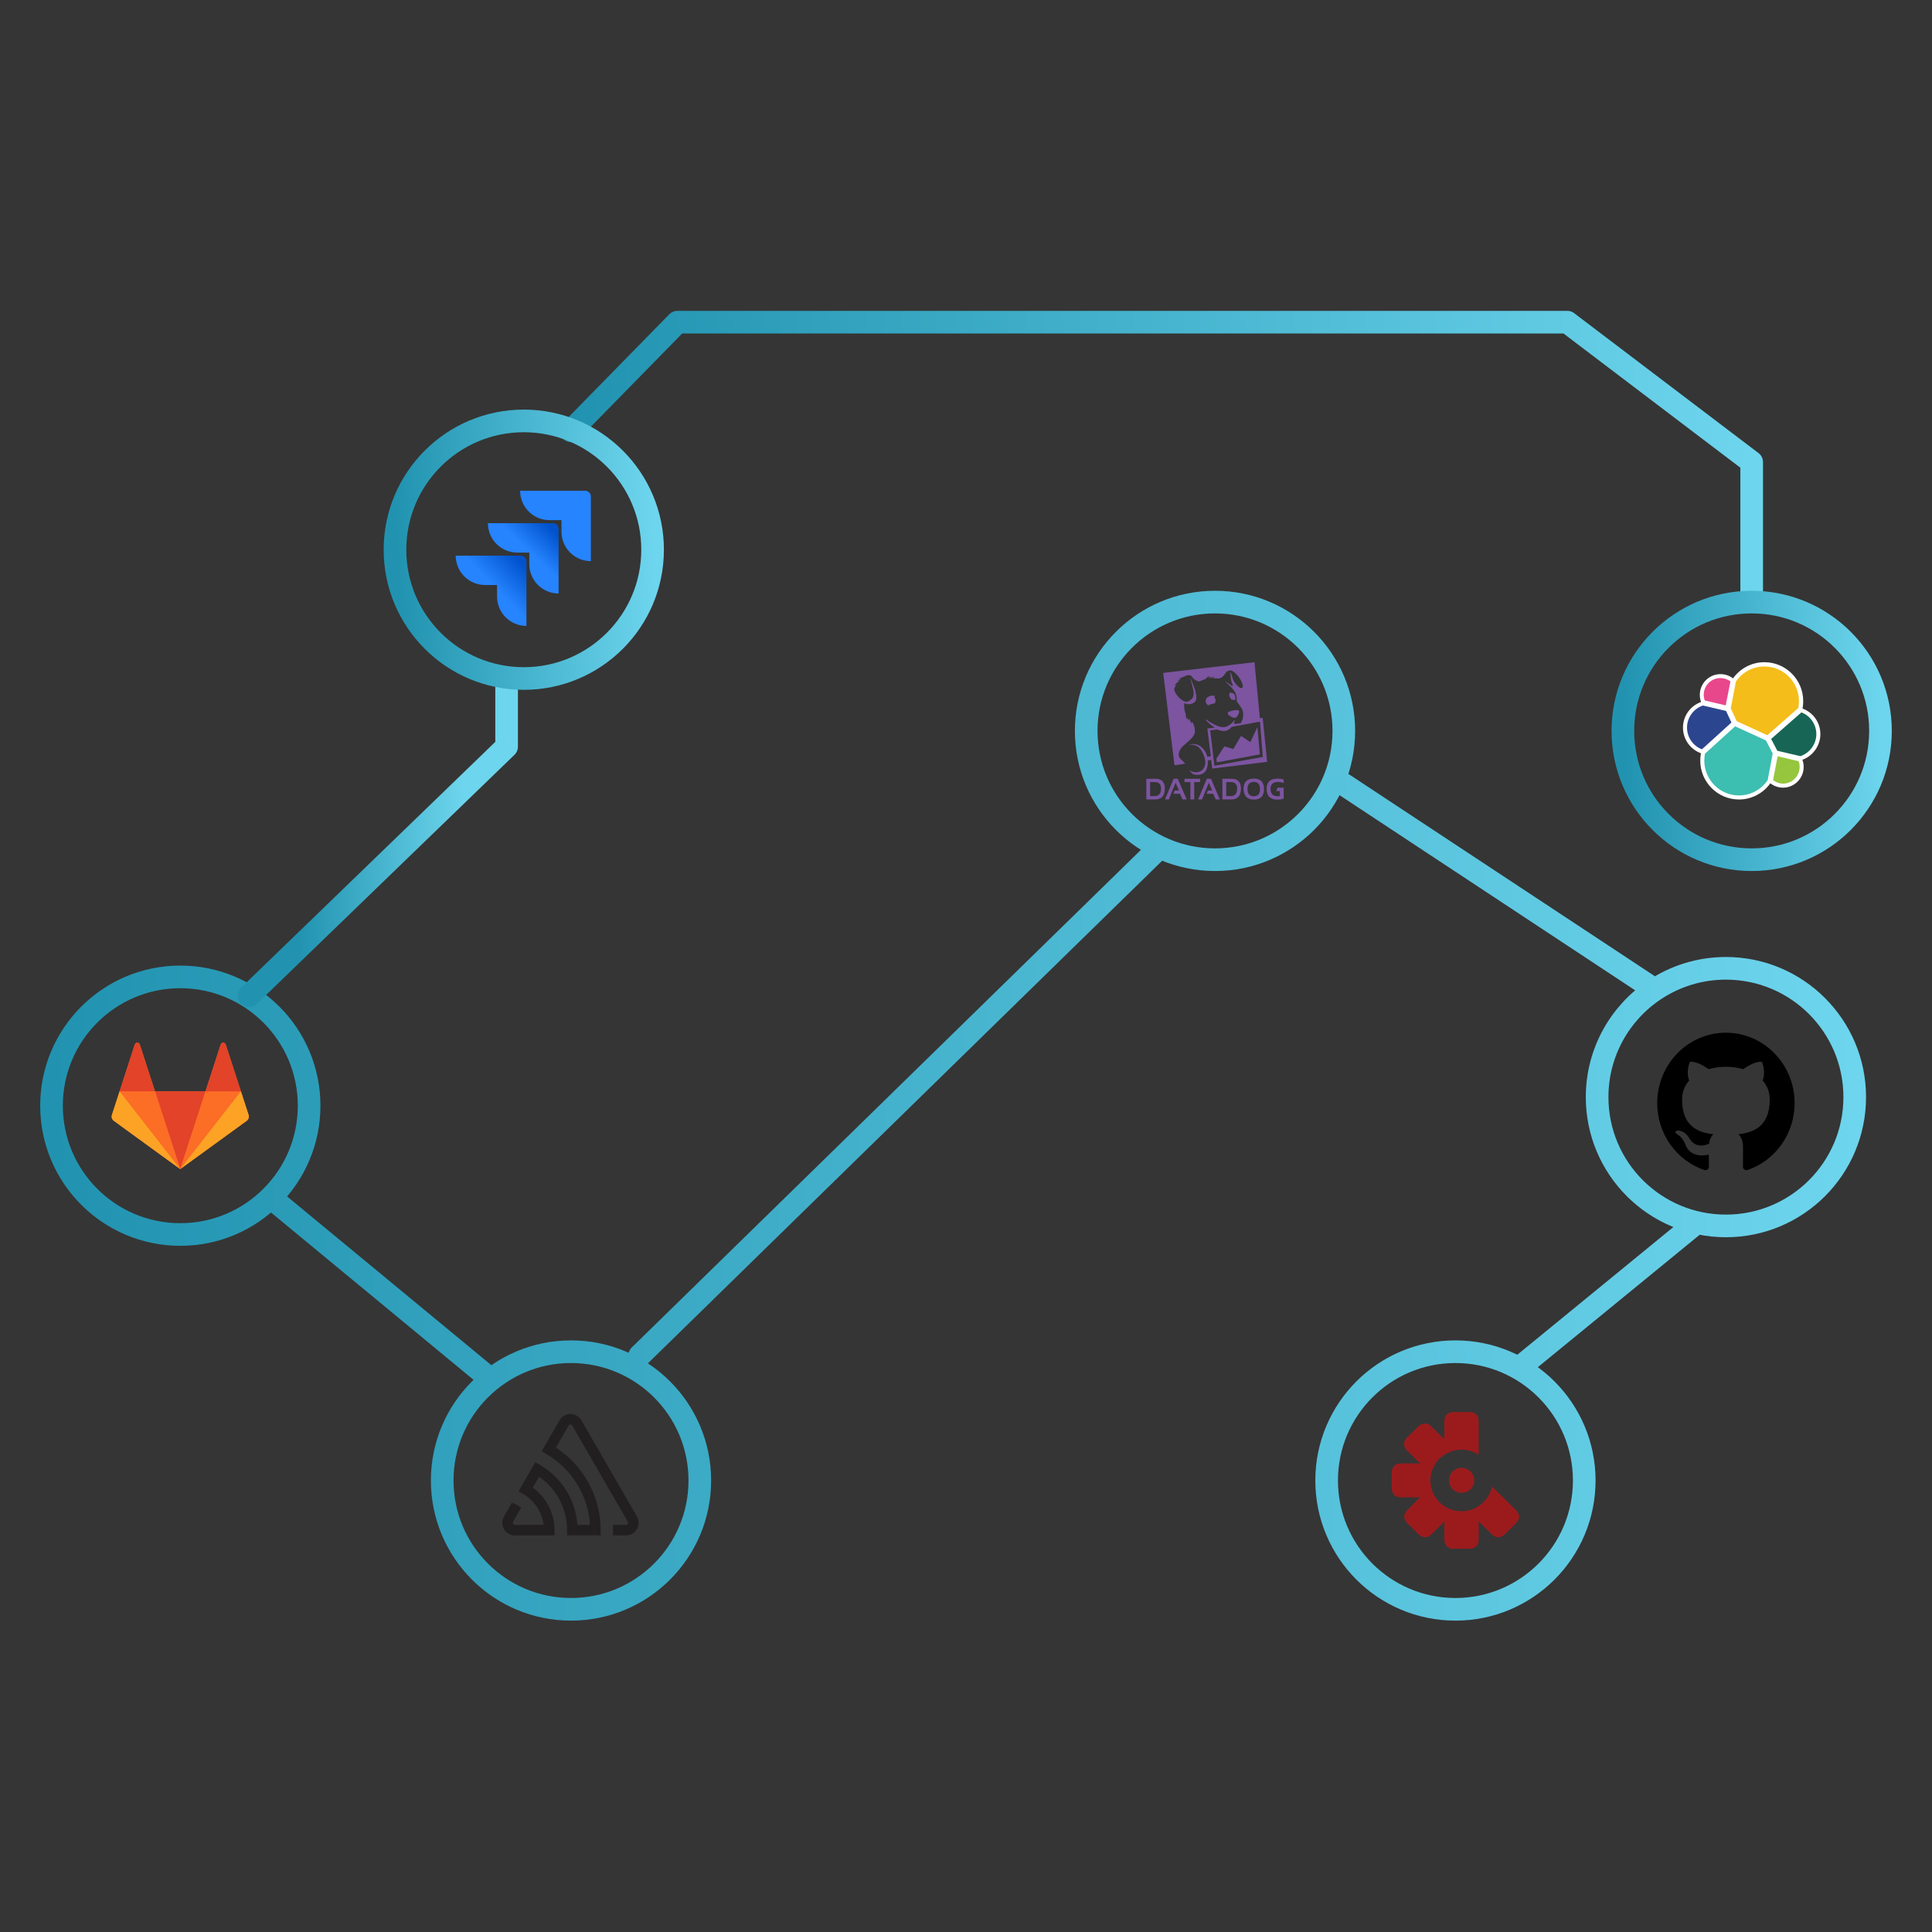 <?xml version="1.0" encoding="UTF-8"?>
<svg width="512px" height="512px" viewBox="0 0 512 512" version="1.1" xmlns="http://www.w3.org/2000/svg" xmlns:xlink="http://www.w3.org/1999/xlink">
    <rect x="0" y="0" width="512" height="512" fill="#333333" stroke="none"/>
    <!-- Generator: Sketch 53.2 (72643) - https://sketchapp.com -->
    <title>connect</title>
    <desc>Created with Sketch.</desc>
    <defs>
        <linearGradient x1="0%" y1="49.153%" x2="100%" y2="48.987%" id="linearGradient-1">
            <stop stop-color="#2193B0" offset="0%"></stop>
            <stop stop-color="#6DD5ED" offset="100%"></stop>
        </linearGradient>
        <linearGradient x1="0%" y1="33.658%" x2="100%" y2="30.452%" id="linearGradient-2">
            <stop stop-color="#2193B0" offset="0%"></stop>
            <stop stop-color="#6DD5ED" offset="100%"></stop>
        </linearGradient>
        <linearGradient x1="0%" y1="44.901%" x2="100%" y2="43.901%" id="linearGradient-3">
            <stop stop-color="#2193B0" offset="0%"></stop>
            <stop stop-color="#6DD5ED" offset="100%"></stop>
        </linearGradient>
        <linearGradient x1="16.783%" y1="33.658%" x2="83.217%" y2="30.452%" id="linearGradient-4">
            <stop stop-color="#2193B0" offset="0%"></stop>
            <stop stop-color="#6DD5ED" offset="100%"></stop>
        </linearGradient>
        <linearGradient x1="98.11%" y1="0.69%" x2="58.946%" y2="40.864%" id="linearGradient-5">
            <stop stop-color="#0052CC" offset="18%"></stop>
            <stop stop-color="#2684FF" offset="100%"></stop>
        </linearGradient>
        <linearGradient x1="100.639%" y1="1.007%" x2="55.375%" y2="44.789%" id="linearGradient-6">
            <stop stop-color="#0052CC" offset="18%"></stop>
            <stop stop-color="#2684FF" offset="100%"></stop>
        </linearGradient>
    </defs>
    <g id="connect" stroke="none" stroke-width="1" fill="none" fill-rule="evenodd">
        <rect id="Rectangle" fill-opacity="0.01" fill="#FFFFFF" x="0" y="0" width="512" height="512"></rect>
        <g transform="translate(13, 85)">
            <polyline id="Path" stroke="url(#linearGradient-1)" stroke-width="6" stroke-linecap="round" stroke-linejoin="round" points="138.324 29.161 166.525 0.378 402.347 0.378 451.213 37.455 451.213 71.605"></polyline>
            <path d="M451.213,142.828 C470.065,142.828 485.347,127.546 485.347,108.694 C485.347,89.843 470.065,74.561 451.213,74.561 C432.361,74.561 417.08,89.843 417.08,108.694 C417.08,127.546 432.361,142.828 451.213,142.828 Z" id="Path" stroke="url(#linearGradient-2)" stroke-width="6" stroke-linecap="round" stroke-linejoin="round"></path>
            <path d="M34.787,242.156 C15.935,242.156 0.653,226.874 0.653,208.022 C0.653,189.17 15.935,173.889 34.787,173.889 C53.638,173.889 68.92,189.17 68.92,208.022 C68.92,226.874 53.638,242.156 34.787,242.156 Z M59.818,233.261 L116.707,280.256 L59.818,233.261 Z M138.324,341.483 C119.473,341.483 104.191,326.201 104.191,307.349 C104.191,288.498 119.473,273.216 138.324,273.216 C157.176,273.216 172.458,288.498 172.458,307.349 C172.458,326.201 157.176,341.483 138.324,341.483 Z M156.529,274.23 L293.062,140.792 L156.529,274.23 Z M425.537,177.287 L343.124,122.883 L425.537,177.287 C430.938,173.703 437.418,171.615 444.387,171.615 C463.239,171.615 478.52,186.897 478.52,205.749 C478.52,224.6 463.239,239.882 444.387,239.882 C425.535,239.882 410.253,224.6 410.253,205.749 C410.253,193.865 416.326,183.4 425.537,177.287 Z M308.991,142.828 C290.139,142.828 274.858,127.546 274.858,108.694 C274.858,89.843 290.139,74.561 308.991,74.561 C327.843,74.561 343.124,89.843 343.124,108.694 C343.124,127.546 327.843,142.828 308.991,142.828 Z M372.707,341.483 C353.855,341.483 338.573,326.201 338.573,307.349 C338.573,288.498 353.855,273.216 372.707,273.216 C391.559,273.216 406.84,288.498 406.84,307.349 C406.84,326.201 391.559,341.483 372.707,341.483 Z M435.284,240.11 L389.773,277.345 L435.284,240.11 Z" id="Combined-Shape" stroke="url(#linearGradient-3)" stroke-width="6" stroke-linecap="round" stroke-linejoin="round"></path>
            <polyline id="Path" stroke="url(#linearGradient-4)" stroke-width="6" stroke-linecap="round" stroke-linejoin="round" points="121.258 95.129 121.258 112.874 52.991 178.885"></polyline>
            <path d="M125.809,94.813 C144.661,94.813 159.942,79.531 159.942,60.68 C159.942,41.829 144.661,26.547 125.809,26.547 C106.958,26.547 91.676,41.829 91.676,60.68 C91.676,79.531 106.958,94.813 125.809,94.813 Z" id="Path" stroke="url(#linearGradient-2)" stroke-width="6" stroke-linecap="round" stroke-linejoin="round"></path>
            <g id="Group" transform="translate(16.582, 44.751)">
                <g id="sentry" transform="translate(103.538, 244.964)">
                    <rect id="Bg" x="0" y="0" width="36.409" height="36.409"></rect>
                    <g id="Logo" fill="#221F20" fill-rule="nonzero">
                        <path d="M20.952,1.668 C20.356,0.636 19.254,0 18.062,0 C16.87,0 15.769,0.636 15.173,1.668 L10.415,9.908 L11.629,10.605 C18.405,14.524 22.764,21.579 23.238,29.392 L19.898,29.392 C19.429,22.765 15.7,16.804 9.947,13.483 L8.733,12.789 L4.301,20.496 L5.515,21.192 C8.495,22.943 10.505,25.966 10.966,29.392 L3.337,29.392 C3.139,29.395 2.954,29.291 2.853,29.12 C2.752,28.948 2.752,28.736 2.852,28.564 L4.978,24.882 C4.26,24.276 3.437,23.807 2.551,23.496 L0.446,27.171 C-0.149,28.203 -0.149,29.475 0.447,30.508 C1.044,31.54 2.145,32.176 3.337,32.176 L13.835,32.176 L13.835,30.785 C13.837,26.323 11.692,22.133 8.073,19.525 L9.743,16.632 C14.384,19.844 17.156,25.128 17.161,30.773 L17.161,32.166 L26.056,32.166 L26.056,30.775 C26.048,21.955 21.59,13.735 14.202,8.918 L17.578,3.061 C17.677,2.891 17.858,2.786 18.055,2.786 C18.252,2.786 18.433,2.891 18.532,3.061 L33.256,28.564 C33.356,28.736 33.355,28.948 33.255,29.12 C33.154,29.291 32.969,29.395 32.77,29.392 L29.326,29.392 C29.37,30.321 29.375,31.251 29.326,32.178 L32.782,32.178 C33.974,32.178 35.076,31.542 35.672,30.51 C36.268,29.478 36.269,28.206 35.673,27.173 L20.952,1.668 Z" id="Path"></path>
                    </g>
                </g>
                <g id="jira" transform="translate(91.022, 0)">
                    <rect id="Bg" x="0" y="0" width="36.409" height="36.409"></rect>
                    <g id="jira-logo-gradient-blue" fill-rule="nonzero">
                        <path d="M34.484,0.309 L17.237,0.309 C17.237,4.609 20.723,8.095 25.022,8.095 L28.194,8.095 L28.194,11.162 C28.192,13.228 29.011,15.211 30.472,16.672 C31.932,18.133 33.914,18.954 35.98,18.953 L35.98,1.805 C35.98,0.979 35.31,0.309 34.484,0.309 Z" id="Path" fill="#2684FF"></path>
                        <path d="M25.935,8.903 L8.698,8.903 C8.698,13.203 12.184,16.688 16.484,16.688 L19.661,16.688 L19.661,19.751 C19.661,24.045 23.137,27.528 27.431,27.536 L27.431,10.399 C27.431,9.573 26.761,8.903 25.935,8.903 L25.935,8.903 Z" id="Path" fill="url(#linearGradient-5)"></path>
                        <path d="M17.411,17.496 L0.165,17.496 C0.163,19.561 0.982,21.541 2.442,23.001 C3.901,24.461 5.881,25.282 7.945,25.282 L11.122,25.282 L11.122,28.344 C11.122,32.644 14.608,36.13 18.908,36.13 L18.908,18.992 C18.908,18.166 18.238,17.496 17.411,17.496 Z" id="Path" fill="url(#linearGradient-6)"></path>
                    </g>
                </g>
                <g id="gitlab" transform="translate(0, 145.067)">
                    <rect id="Bg" x="0" y="0" width="36.409" height="36.409"></rect>
                    <g id="Logo" transform="translate(0, 1.399)" fill-rule="nonzero">
                        <g id="g44" fill="#FC6D26">
                            <path d="M36.301,19.261 L34.264,13.001 L30.233,0.583 C30.138,0.299 29.872,0.107 29.573,0.107 C29.273,0.107 29.007,0.299 28.912,0.583 L24.883,12.993 L11.489,12.993 L7.458,0.583 C7.363,0.299 7.097,0.107 6.798,0.107 C6.498,0.107 6.232,0.299 6.137,0.583 L2.113,12.993 L0.075,19.261 C-0.11,19.832 0.093,20.457 0.577,20.811 L18.185,33.608 L35.793,20.811 C36.28,20.459 36.485,19.833 36.301,19.261" id="path46"></path>
                        </g>
                        <g id="g48" transform="translate(11.418, 12.926)" fill="#E24329">
                            <polygon id="path50" points="6.771 20.67 6.771 20.67 13.465 0.066 0.075 0.066"></polygon>
                        </g>
                        <g id="g56" transform="translate(2.047, 12.926)" fill="#FC6D26">
                            <polygon id="path58" points="16.138 20.671 9.443 0.066 0.071 0.066"></polygon>
                        </g>
                        <g id="g64" transform="translate(0, 12.926)" fill="#FCA326">
                            <path d="M2.11,0.073 L2.11,0.073 L0.072,6.334 C-0.113,6.905 0.089,7.53 0.574,7.884 L18.182,20.682 L2.11,0.073 Z" id="path66"></path>
                        </g>
                        <g id="g72" transform="translate(2.047, 0.108)" fill="#E24329">
                            <path d="M0.066,12.892 L9.449,12.892 L5.411,0.482 C5.316,0.197 5.049,0.006 4.75,0.006 C4.45,0.006 4.184,0.197 4.089,0.482 L0.066,12.892 Z" id="path74"></path>
                        </g>
                        <g id="g76" transform="translate(18.097, 12.926)" fill="#FC6D26">
                            <polygon id="path78" points="0.093 20.671 6.786 0.066 16.169 0.066"></polygon>
                        </g>
                        <g id="g80" transform="translate(18.097, 12.926)" fill="#FCA326">
                            <path d="M16.165,0.073 L16.165,0.073 L18.204,6.334 C18.39,6.905 18.187,7.53 17.702,7.884 L0.094,20.67 L16.165,0.073 Z" id="path82"></path>
                        </g>
                        <g id="g84" transform="translate(24.883, 0.108)" fill="#E24329">
                            <path d="M9.384,12.892 L0,12.892 L4.031,0.482 C4.126,0.197 4.392,0.006 4.692,0.006 C4.991,0.006 5.257,0.197 5.353,0.482 L9.383,12.892 L9.384,12.892 Z" id="path86"></path>
                        </g>
                    </g>
                </g>
                <path d="M409.6,162.596 C409.6,170.841 414.816,177.837 422.051,180.306 C422.961,180.477 423.293,179.901 423.293,179.406 C423.293,178.963 423.277,177.789 423.268,176.232 C418.204,177.36 417.136,173.729 417.136,173.729 C416.308,171.574 415.115,171 415.115,171 C413.462,169.841 415.24,169.865 415.24,169.865 C417.066,169.996 418.028,171.788 418.028,171.788 C419.652,174.641 422.288,173.817 423.326,173.339 C423.491,172.132 423.962,171.31 424.482,170.843 C420.44,170.372 416.19,168.771 416.19,161.619 C416.19,159.581 416.899,157.915 418.064,156.61 C417.876,156.137 417.252,154.24 418.241,151.67 C418.241,151.67 419.771,151.169 423.248,153.584 C424.701,153.169 426.257,152.963 427.806,152.955 C429.352,152.963 430.909,153.169 432.364,153.584 C435.838,151.169 437.364,151.67 437.364,151.67 C438.357,154.24 437.733,156.137 437.545,156.61 C438.712,157.915 439.417,159.581 439.417,161.619 C439.417,168.789 435.16,170.367 431.105,170.829 C431.758,171.406 432.341,172.544 432.341,174.286 C432.341,176.781 432.318,178.794 432.318,179.406 C432.318,179.905 432.646,180.486 433.57,180.303 C440.798,177.83 446.009,170.839 446.009,162.596 C446.009,152.285 437.858,143.929 427.803,143.929 C417.751,143.929 409.6,152.285 409.6,162.596 Z" id="github" fill="#000000"></path>
                <g id="elastic" transform="translate(416.427, 45.739)" fill-rule="nonzero">
                    <path d="M36.409,19.055 C36.409,15.984 34.507,13.33 31.683,12.287 C31.802,11.637 31.862,10.978 31.861,10.318 C31.861,4.622 27.255,2.13162821e-14 21.578,2.13162821e-14 C18.279,2.13162821e-14 15.188,1.58 13.256,4.294 C12.304,3.548 11.146,3.161 9.927,3.161 C6.925,3.161 4.458,5.606 4.458,8.648 C4.458,9.304 4.578,9.96 4.785,10.557 C1.931,11.541 0,14.284 0,17.326 C0,20.398 1.902,23.081 4.755,24.125 C4.637,24.751 4.578,25.407 4.578,26.094 C4.578,31.759 9.184,36.382 14.831,36.382 C18.16,36.382 21.221,34.771 23.153,32.088 C24.105,32.833 25.293,33.25 26.512,33.25 C29.513,33.25 31.981,30.805 31.981,27.763 C31.981,27.108 31.861,26.451 31.654,25.855 C34.447,24.841 36.409,22.097 36.409,19.055 Z" id="Path" fill="#FFFFFF"></path>
                    <path d="M14.237,15.626 L22.351,19.353 L30.554,12.137 C30.674,11.538 30.734,10.929 30.733,10.318 C30.733,5.248 26.63,1.133 21.578,1.133 C18.547,1.133 15.723,2.624 14.028,5.129 L12.661,12.226 L14.237,15.626 L14.237,15.626 Z" id="Path" fill="#F4BD19"></path>
                    <path d="M5.825,24.244 C5.707,24.841 5.647,25.467 5.647,26.094 C5.647,31.162 9.779,35.308 14.831,35.308 C17.892,35.308 20.717,33.787 22.44,31.282 L23.778,24.185 L21.965,20.726 L13.821,16.998 L5.825,24.244 Z" id="Path" fill="#3CBEB1"></path>
                    <path d="M5.766,10.139 L11.324,11.451 L12.572,5.099 C11.799,4.503 10.878,4.204 9.897,4.204 C7.49,4.204 5.499,6.173 5.499,8.618 C5.499,9.125 5.588,9.662 5.766,10.139 L5.766,10.139 Z" id="Path" fill="#E9478C"></path>
                    <path d="M5.29,11.48 C2.793,12.286 1.07,14.702 1.07,17.326 C1.07,19.89 2.645,22.187 5.023,23.081 L12.84,15.984 L11.412,12.912 L5.29,11.481 L5.29,11.48 Z" id="Path" fill="#2C458F"></path>
                    <path d="M23.866,31.252 C24.639,31.848 25.561,32.177 26.512,32.177 C28.92,32.177 30.91,30.209 30.91,27.763 C30.91,27.226 30.821,26.719 30.644,26.243 L25.085,24.93 L23.866,31.252 Z" id="Path" fill="#95C63D"></path>
                    <path d="M24.997,23.469 L31.119,24.9 C33.615,24.065 35.338,21.679 35.338,19.055 C35.338,16.49 33.764,14.224 31.386,13.3 L23.362,20.338 L24.997,23.469 Z" id="Path" fill="#176655"></path>
                </g>
                <g id="datadog" transform="translate(274.204, 45.739)">
                    <g id="Logo">
                        <path d="M7.937,26.802 L9.926,26.461 C10.898,27.539 10.515,27.967 11.348,28.58 C12.733,29.602 14.467,29.144 15.06,28.311 C15.758,27.327 15.709,26.389 15.491,25.504 L17.747,25.118 L18.021,27.445 L30.859,25.103 L30.097,15.745 L29.658,15.824 L28.292,0.81 L5.115,3.258 L7.941,26.798 L7.937,26.802 Z" id="Path"></path>
                        <path d="M18.174,9.07 C18.373,8.881 17.184,8.627 16.261,9.263 C15.581,9.732 15.559,10.739 16.208,11.31 C16.272,11.367 16.328,11.409 16.377,11.439 C16.568,11.348 16.782,11.257 17.034,11.174 C17.454,11.034 17.807,10.966 18.092,10.924 C18.231,10.769 18.388,10.493 18.351,9.997 C18.295,9.324 17.792,9.43 18.171,9.066 L18.174,9.07 Z M28.69,0 L28.667,0 L4.477,2.838 L7.46,27.32 L10.294,26.904 C10.069,26.578 9.716,26.181 9.112,25.674 C8.279,24.974 8.571,23.782 9.063,23.029 C9.716,21.758 13.071,20.142 12.879,18.11 C12.812,17.372 12.695,16.411 12.016,15.752 C11.99,16.025 12.035,16.29 12.035,16.29 C12.035,16.29 11.757,15.93 11.618,15.442 C11.48,15.253 11.371,15.192 11.224,14.943 C11.119,15.234 11.134,15.571 11.134,15.571 C11.134,15.571 10.905,15.026 10.868,14.568 C10.733,14.772 10.699,15.166 10.699,15.166 C10.699,15.166 10.403,14.307 10.47,13.845 C10.335,13.444 9.933,12.646 10.05,10.833 C10.789,11.356 12.414,11.234 13.048,10.288 C13.258,9.974 13.405,9.123 12.943,7.439 C12.647,6.361 11.919,4.753 11.633,4.143 L11.6,4.17 C11.75,4.662 12.061,5.691 12.178,6.19 C12.538,7.704 12.635,8.234 12.467,8.93 C12.324,9.535 11.979,9.933 11.104,10.379 C10.23,10.826 9.074,9.74 8.999,9.679 C8.151,8.994 7.494,7.882 7.419,7.337 C7.344,6.743 7.757,6.387 7.967,5.903 C7.667,5.99 7.337,6.141 7.337,6.141 C7.337,6.141 7.734,5.725 8.226,5.366 C8.429,5.229 8.549,5.142 8.763,4.965 C8.451,4.961 8.2,4.968 8.2,4.968 C8.2,4.968 8.718,4.684 9.25,4.48 C8.86,4.461 8.485,4.476 8.485,4.476 C8.485,4.476 9.637,3.954 10.549,3.572 C11.176,3.311 11.787,3.39 12.129,3.89 C12.579,4.548 13.052,4.904 14.058,5.127 C14.673,4.851 14.861,4.707 15.638,4.495 C16.321,3.739 16.853,3.64 16.853,3.64 C16.853,3.64 16.587,3.886 16.516,4.272 C16.902,3.966 17.326,3.708 17.326,3.708 C17.326,3.708 17.161,3.913 17.011,4.238 L17.045,4.291 C17.495,4.019 18.024,3.803 18.024,3.803 C18.024,3.803 17.874,3.996 17.694,4.249 C18.036,4.246 18.722,4.264 18.993,4.295 C20.572,4.329 20.899,2.588 21.507,2.369 C22.265,2.096 22.606,1.93 23.901,3.213 C25.012,4.317 25.879,6.293 25.447,6.735 C25.087,7.102 24.374,6.592 23.586,5.596 C23.169,5.07 22.854,4.446 22.704,3.655 C22.58,2.986 22.092,2.6 22.092,2.6 C22.092,2.6 22.374,3.235 22.374,3.795 C22.374,4.102 22.411,5.245 22.895,5.884 C22.847,5.979 22.824,6.349 22.772,6.418 C22.209,5.729 20.996,5.237 20.801,5.089 C21.469,5.642 23.004,6.913 23.593,8.132 C24.153,9.286 23.822,10.341 24.104,10.614 C24.183,10.693 25.305,12.101 25.518,12.812 C25.894,14.046 25.541,15.344 25.049,16.15 L23.676,16.365 C23.473,16.309 23.338,16.282 23.158,16.176 C23.256,15.998 23.454,15.556 23.458,15.465 L23.379,15.329 C22.952,15.942 22.235,16.536 21.642,16.876 C20.865,17.323 19.968,17.255 19.383,17.069 C17.724,16.551 16.159,15.419 15.78,15.121 C15.78,15.121 15.769,15.359 15.84,15.412 C16.257,15.889 17.214,16.751 18.141,17.353 L16.167,17.573 L17.101,24.917 C16.688,24.978 16.625,25.008 16.17,25.072 C15.773,23.646 15.007,22.715 14.174,22.174 C13.438,21.697 12.425,21.587 11.453,21.784 L11.39,21.856 C12.065,21.784 12.861,21.882 13.679,22.408 C14.482,22.923 15.131,24.251 15.367,25.05 C15.671,26.071 15.885,27.165 15.063,28.323 C14.478,29.148 12.774,29.602 11.393,28.618 C11.761,29.216 12.26,29.708 12.928,29.798 C13.923,29.935 14.868,29.761 15.517,29.087 C16.073,28.508 16.366,27.305 16.291,26.033 L17.169,25.905 L17.484,28.186 L32.018,26.416 L30.832,14.716 L30.093,14.859 L28.671,0.015 L28.69,0 Z M24.411,12.725 C24.299,12.661 23.773,12.687 23.402,12.733 C22.696,12.816 21.935,13.066 21.77,13.195 C21.466,13.433 21.604,13.845 21.83,14.016 C22.456,14.489 23.008,14.806 23.59,14.731 C23.946,14.682 24.261,14.114 24.483,13.592 C24.637,13.236 24.637,12.85 24.411,12.725 Z M22.006,8.51 C21.965,8.605 21.901,8.665 21.998,8.972 L22.006,8.991 L22.021,9.028 L22.062,9.119 C22.235,9.475 22.423,9.812 22.741,9.986 C22.824,9.971 22.907,9.963 22.997,9.959 C23.293,9.948 23.481,9.993 23.601,10.058 C23.612,9.997 23.612,9.91 23.608,9.781 C23.586,9.331 23.698,8.559 22.839,8.158 C22.516,8.007 22.058,8.052 21.908,8.241 C21.935,8.245 21.961,8.253 21.98,8.257 C22.209,8.336 22.055,8.415 22.013,8.514 L22.006,8.51 Z M16.932,18.076 L18.76,17.822 C19.056,17.958 19.263,18.008 19.615,18.098 C20.167,18.242 20.809,18.382 21.755,17.902 C21.976,17.792 22.434,17.368 22.621,17.126 L30.116,15.752 L30.881,25.11 L18.043,27.449 L16.932,18.08 L16.932,18.076 Z M27.564,21.182 L25.109,19.544 L23.06,23.002 L20.681,22.299 L18.583,25.534 L18.692,26.552 L30.089,24.429 L29.429,17.224 L27.564,21.179 L27.564,21.182 Z" id="Shape" fill="#7C54A0"></path>
                        <path d="M35.396,34.15 L35.396,35.433 C35.163,35.493 34.953,35.523 34.773,35.523 C33.538,35.523 32.923,34.865 32.923,33.552 C32.923,32.337 33.576,31.732 34.885,31.732 C35.429,31.732 35.94,31.834 36.409,32.038 L36.409,31.119 C35.94,30.941 35.407,30.85 34.81,30.85 C32.855,30.85 31.879,31.751 31.879,33.552 C31.879,35.455 32.84,36.409 34.761,36.409 C35.422,36.409 35.974,36.311 36.409,36.118 L36.409,33.249 L34.78,33.249 L34.439,34.15 L35.399,34.15 L35.396,34.15 Z M28.494,35.523 C29.59,35.523 30.138,34.888 30.138,33.613 C30.138,32.356 29.59,31.728 28.494,31.728 C27.369,31.728 26.809,32.356 26.809,33.613 C26.809,34.888 27.372,35.523 28.494,35.523 Z M25.759,33.635 C25.759,31.777 26.671,30.85 28.494,30.85 C30.288,30.85 31.185,31.777 31.185,33.635 C31.185,35.482 30.288,36.405 28.494,36.405 C26.753,36.405 25.841,35.482 25.759,33.635 Z M21.173,35.486 L22.374,35.486 C23.503,35.486 24.07,34.816 24.07,33.476 C24.07,32.337 23.503,31.766 22.374,31.766 L21.173,31.766 L21.173,35.482 L21.173,35.486 Z M22.524,36.367 L20.163,36.367 L20.163,30.888 L22.524,30.888 C24.224,30.888 25.076,31.751 25.076,33.476 C25.076,35.402 24.224,36.367 22.524,36.367 Z M14.771,36.367 L13.735,36.367 L16.047,30.888 L17.131,30.888 L19.492,36.367 L18.407,36.367 L17.72,34.873 L15.975,34.873 L16.321,33.991 L17.45,33.991 L16.557,31.933 L14.763,36.367 L14.771,36.367 Z M10.121,30.888 L14.253,30.888 L14.253,31.77 L12.692,31.77 L12.692,36.367 L11.682,36.367 L11.682,31.77 L10.121,31.77 L10.121,30.888 Z M5.971,36.367 L4.935,36.367 L7.247,30.888 L8.331,30.888 L10.691,36.367 L9.607,36.367 L8.92,34.873 L7.175,34.873 L7.52,33.991 L8.65,33.991 L7.757,31.933 L5.963,36.367 L5.971,36.367 Z M1.009,35.486 L2.207,35.486 C3.336,35.486 3.899,34.816 3.899,33.476 C3.899,32.337 3.336,31.766 2.207,31.766 L1.009,31.766 L1.009,35.482 L1.009,35.486 Z M2.36,36.367 L0,36.367 L0,30.888 L2.36,30.888 C4.06,30.888 4.912,31.751 4.912,33.476 C4.912,35.402 4.06,36.367 2.36,36.367 Z" id="Shape" fill="#7C54A0"></path>
                    </g>
                </g>
                <g id="crashlytics" transform="translate(337.92, 244.395)">
                    <rect id="Bg" x="0" y="0" width="36.409" height="36.409"></rect>
                    <g id="Logo" transform="translate(1.32, 0)" fill="#9B1B1D" fill-rule="nonzero">
                        <path d="M13.935,7.195 C13.935,7.195 13.935,3.833 13.944,2.464 C13.954,0.986 14.887,0.054 16.351,0.049 C17.789,0.045 19.226,0.045 20.664,0.049 C22.113,0.053 23.048,0.974 23.052,2.415 C23.058,5.222 23.054,8.029 23.053,10.836 C23.052,10.984 23.036,11.132 23.023,11.341 C20.38,9.81 17.682,9.583 14.94,10.853 C12.89,11.802 11.469,13.385 10.713,15.519 C9.207,19.774 11.511,24.449 15.818,25.907 C20.288,27.42 25.343,24.933 26.597,19.827 C26.725,19.934 30.965,24.097 32.958,26.073 C34.042,27.147 34.04,28.433 32.961,29.506 C31.978,30.484 30.993,31.459 30.004,32.431 C28.906,33.511 27.604,33.516 26.513,32.444 C25.524,31.472 23.041,29.045 23.041,29.045 C23.041,29.045 23.061,32.537 23.051,33.957 C23.042,35.339 22.105,36.276 20.729,36.284 C19.257,36.292 17.785,36.291 16.313,36.284 C14.908,36.278 13.963,35.348 13.946,33.935 C13.93,32.566 13.942,29.073 13.942,29.073 C13.942,29.073 11.548,31.478 10.57,32.437 C9.473,33.514 8.176,33.515 7.079,32.439 C6.102,31.48 5.127,30.518 4.155,29.553 C3.023,28.431 3.027,27.174 4.138,26.048 C5.217,24.953 7.454,22.661 7.454,22.661 C7.454,22.661 3.913,22.667 2.424,22.66 C0.891,22.652 0.009,21.764 0.004,20.231 C-0.001,18.845 -0.002,17.458 0.004,16.072 C0.011,14.577 0.9,13.685 2.404,13.675 C3.859,13.665 7.472,13.672 7.472,13.672 C7.472,13.672 5.032,11.233 4.026,10.23 C2.993,9.2 2.984,7.898 4.007,6.874 C5.036,5.845 6.069,4.821 7.112,3.806 C8.093,2.851 9.448,2.842 10.415,3.813 C11.536,4.938 13.935,7.195 13.935,7.195" id="Path"></path>
                        <path d="M21.868,18.149 C21.87,19.991 20.399,21.454 18.54,21.46 C16.651,21.466 15.172,20.001 15.179,18.132 C15.186,16.302 16.686,14.828 18.532,14.835 C20.383,14.843 21.866,16.316 21.868,18.149" id="Path"></path>
                    </g>
                </g>
            </g>
        </g>
    </g>
</svg>